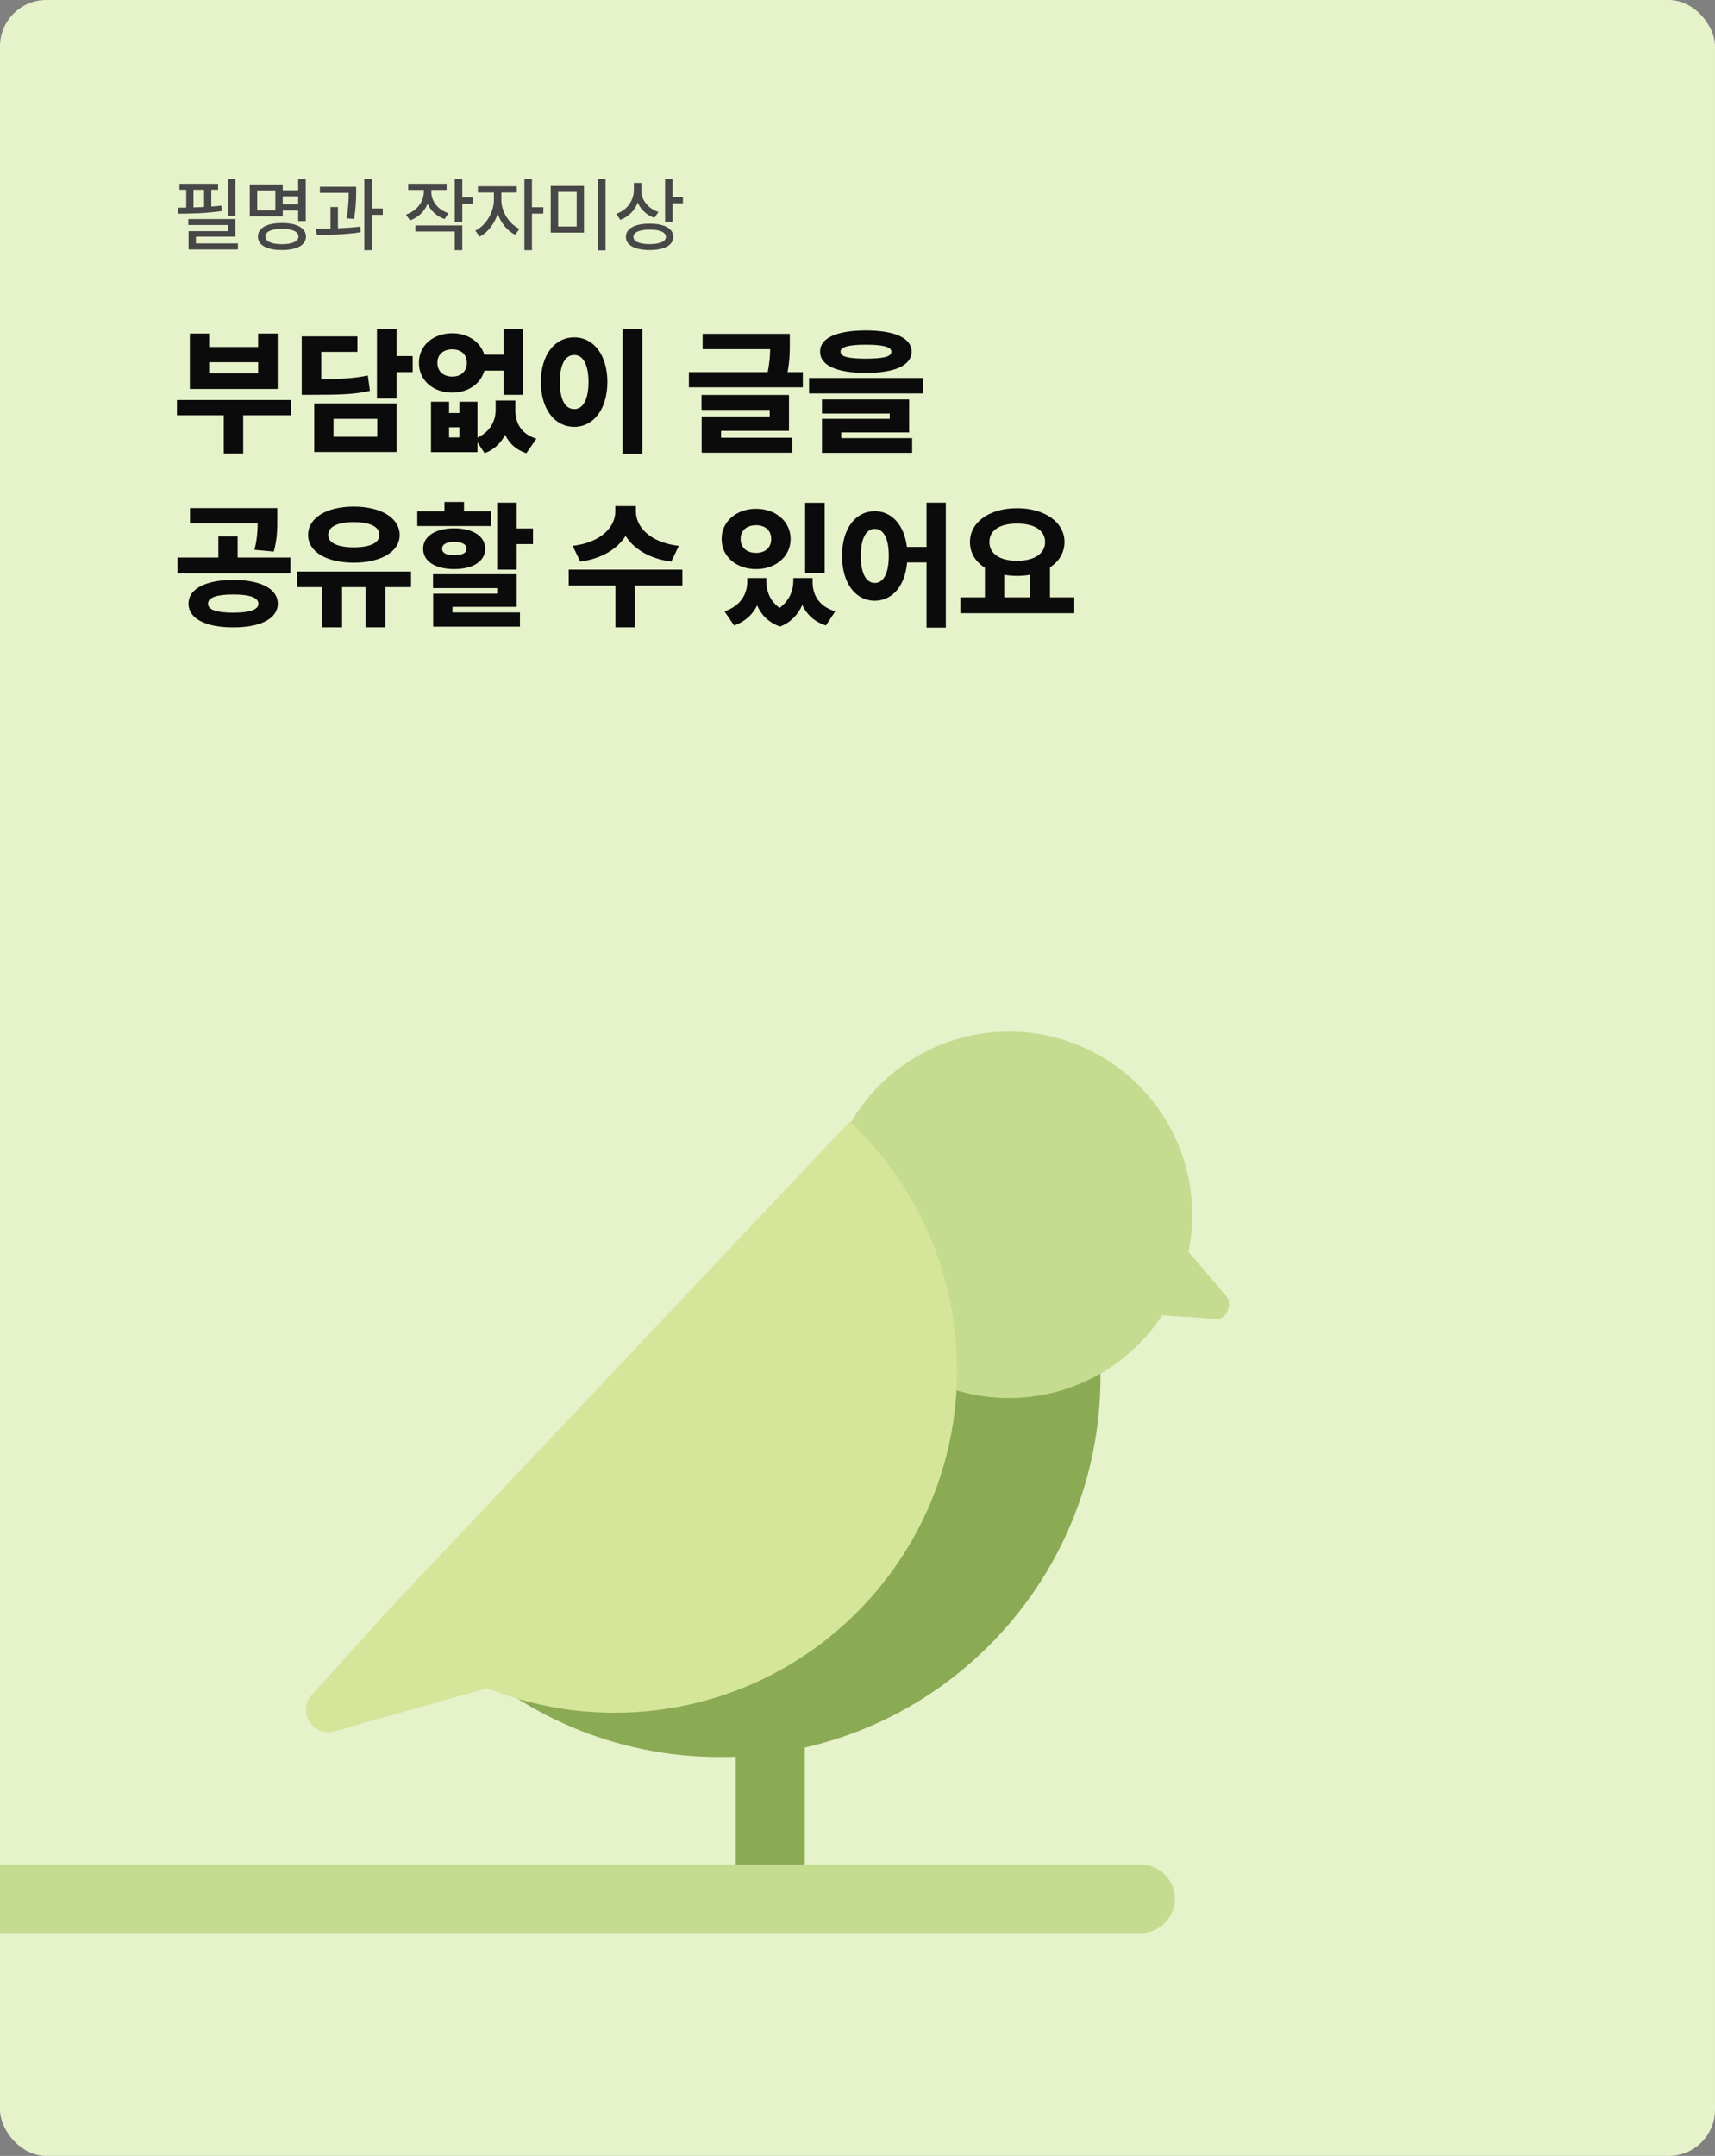<svg width="296" height="372" viewBox="0 0 296 372" fill="none" xmlns="http://www.w3.org/2000/svg">
<rect x="0" y="0" width="296" height="372" fill="#808080" stroke="none"/>
<g clip-path="url(#clip0_1788_36625)">
<rect width="296" height="372" rx="8" fill="#E6F2CA"/>
<path d="M40.637 30.912V37.242H39.324V30.912H40.637ZM30.656 35.834C31.121 35.834 31.627 35.827 32.147 35.82V32.744H30.984V31.719H37.643V32.744H36.467V35.643C37.062 35.602 37.649 35.547 38.203 35.478L38.258 36.422C35.81 36.791 32.96 36.88 30.807 36.873L30.656 35.834ZM32.502 38.828V37.803H40.637V40.838H33.815V42H41.06V43.039H32.543V39.895H39.352V38.828H32.502ZM33.391 35.793C33.992 35.773 34.607 35.752 35.223 35.718V32.744H33.391V35.793ZM52.764 30.912V38.145H51.465V36.326H48.799V37.324H43.111V31.828H48.799V32.84H51.465V30.912H52.764ZM44.397 36.285H47.527V32.867H44.397V36.285ZM44.52 40.824C44.513 39.341 46.085 38.48 48.662 38.486C51.226 38.48 52.798 39.341 52.805 40.824C52.798 42.301 51.226 43.142 48.662 43.135C46.085 43.142 44.513 42.301 44.52 40.824ZM45.805 40.824C45.798 41.645 46.864 42.13 48.662 42.137C50.446 42.13 51.513 41.645 51.52 40.824C51.513 39.963 50.446 39.491 48.662 39.484C46.864 39.491 45.798 39.963 45.805 40.824ZM48.799 35.273H51.465V33.879H48.799V35.273ZM61.473 32.225V32.977C61.466 34.009 61.466 35.588 61.117 37.775L59.832 37.68C60.147 35.725 60.181 34.296 60.188 33.277H55.211V32.225H61.473ZM54.527 39.471C55.293 39.464 56.148 39.457 57.043 39.437V35.725H58.328V39.395C59.627 39.341 60.96 39.259 62.184 39.102L62.252 40.072C59.702 40.482 56.852 40.537 54.678 40.523L54.527 39.471ZM62.881 43.162V30.912H64.193V35.971H66.066V37.078H64.193V43.162H62.881ZM74.447 33.113C74.44 34.679 75.527 36.162 77.4 36.791L76.744 37.803C75.356 37.324 74.338 36.367 73.805 35.164C73.272 36.483 72.205 37.529 70.769 38.035L70.072 37.023C71.986 36.374 73.142 34.788 73.148 33.1V32.772H70.455V31.719H77.086V32.772H74.447V33.113ZM71.699 39.949V38.897H79.793V43.162H78.494V39.949H71.699ZM78.494 38.295V30.912H79.793V34.057H81.57V35.15H79.793V38.295H78.494ZM86.533 34.522C86.526 36.456 87.805 38.616 89.664 39.498L88.926 40.51C87.552 39.853 86.458 38.473 85.904 36.873C85.344 38.616 84.195 40.127 82.801 40.824L82.035 39.799C83.894 38.903 85.241 36.593 85.248 34.522V33.223H82.486V32.143H89.199V33.223H86.533V34.522ZM90.512 43.162V30.912H91.811V35.766H93.779V36.859H91.811V43.162H90.512ZM100.793 32.088V40.141H95.051V32.088H100.793ZM96.336 39.088H99.535V33.113H96.336V39.088ZM103.213 43.19V30.912H104.512V43.19H103.213ZM110.691 32.867C110.685 34.474 111.819 35.971 113.645 36.572L112.947 37.598C111.607 37.126 110.603 36.169 110.069 34.959C109.536 36.333 108.497 37.413 107.068 37.94L106.371 36.9C108.285 36.224 109.393 34.59 109.406 32.758V31.555H110.691V32.867ZM108.025 40.865C108.025 39.43 109.591 38.589 112.141 38.596C114.656 38.589 116.201 39.43 116.201 40.865C116.201 42.315 114.656 43.142 112.141 43.135C109.591 43.142 108.025 42.315 108.025 40.865ZM109.324 40.865C109.317 41.672 110.37 42.109 112.141 42.123C113.897 42.109 114.937 41.672 114.93 40.865C114.937 40.086 113.897 39.621 112.141 39.621C110.37 39.621 109.317 40.086 109.324 40.865ZM114.793 38.309V30.912H116.092V33.988H117.869V35.082H116.092V38.309H114.793Z" fill="#474747"/>
<path d="M50.203 69.016V71.664H41.977V78.25H38.625V71.664H30.539V69.016H50.203ZM32.766 67.117V57.555H36.094V59.875H44.555V57.555H47.93V67.117H32.766ZM36.094 64.422H44.555V62.5H36.094V64.422ZM68.438 56.734V61.445H71.227V64.211H68.438V68.758H65.062V56.734H68.438ZM52.078 68.125V58.047H61.688V60.719H55.453V65.43C59.203 65.406 61.242 65.254 63.492 64.797L63.844 67.445C61.23 68.043 58.781 68.125 53.93 68.125H52.078ZM54.234 77.992V69.602H68.438V77.992H54.234ZM57.562 75.367H65.109V72.273H57.562V75.367ZM77.508 69.32V71.266H79.289V69.32H82.406V75.508C84.668 74.453 85.547 72.578 85.547 70.727V69.109H88.945V70.727C88.934 72.894 89.883 74.875 92.578 75.695L90.844 78.203C89.027 77.606 87.867 76.481 87.188 75.016C86.473 76.422 85.324 77.57 83.648 78.203L82.406 76.328V78.016H74.391V69.32H77.508ZM72.305 62.594C72.281 59.641 74.754 57.508 78.07 57.508C80.754 57.508 82.934 58.996 83.59 61.211H86.906V56.734H90.258V68.125H86.906V63.953H83.602C82.969 66.238 80.777 67.738 78.07 67.75C74.754 67.738 72.281 65.617 72.305 62.594ZM75.492 62.594C75.492 64.106 76.559 64.984 78.07 64.984C79.535 64.984 80.578 64.106 80.578 62.594C80.578 61.129 79.535 60.285 78.07 60.273C76.559 60.285 75.492 61.129 75.492 62.594ZM77.508 75.484H79.289V73.727H77.508V75.484ZM110.859 56.734V78.297H107.461V56.734H110.859ZM93.352 65.898C93.352 61.188 95.801 58.199 99.117 58.211C102.387 58.199 104.824 61.188 104.836 65.898C104.824 70.68 102.387 73.656 99.117 73.656C95.801 73.656 93.352 70.68 93.352 65.898ZM96.633 65.898C96.609 69.027 97.606 70.586 99.117 70.586C100.582 70.586 101.566 69.027 101.578 65.898C101.566 62.828 100.582 61.246 99.117 61.258C97.606 61.246 96.609 62.828 96.633 65.898ZM136.312 57.602V59.102C136.324 60.449 136.324 62.125 135.926 64.211H138.562V66.836H118.898V64.211H132.504C132.82 62.641 132.902 61.363 132.926 60.25H121.266V57.602H136.312ZM121.078 70.727V68.148H136.172V74.336H124.453V75.531H136.758V78.109H121.102V71.852H132.844V70.727H121.078ZM149.438 57.016C154.441 57.027 157.324 58.316 157.336 60.672C157.324 63.062 154.441 64.34 149.438 64.352C144.422 64.34 141.527 63.062 141.539 60.672C141.527 58.316 144.422 57.027 149.438 57.016ZM139.641 67.891V65.219H159.258V67.891H139.641ZM141.867 78.133V72.273H153.562V71.359H141.867V68.922H156.914V74.617H145.195V75.602H157.43V78.133H141.867ZM145.078 60.672C145.066 61.586 146.414 61.867 149.438 61.891C152.496 61.867 153.844 61.586 153.844 60.672C153.844 59.875 152.496 59.477 149.438 59.477C146.414 59.477 145.066 59.875 145.078 60.672ZM40.242 100.07C44.965 100.07 47.93 101.57 47.953 104.172C47.93 106.738 44.965 108.273 40.242 108.25C35.555 108.273 32.531 106.738 32.531 104.172C32.531 101.57 35.555 100.07 40.242 100.07ZM30.633 98.922V96.203H37.688V92.547H41.016V96.203H50.133V98.922H30.633ZM32.789 90.297V87.672H47.859V89.406C47.871 91.094 47.871 92.969 47.25 95.172L43.922 94.867C44.379 93.051 44.461 91.668 44.473 90.297H32.789ZM35.906 104.172C35.895 105.238 37.43 105.707 40.242 105.719C43.043 105.707 44.602 105.238 44.602 104.172C44.602 103.094 43.043 102.566 40.242 102.578C37.43 102.566 35.895 103.094 35.906 104.172ZM70.945 98.617V101.312H66.516V108.25H63.094V101.312H59.039V108.25H55.594V101.312H51.281V98.617H70.945ZM53.18 92.312C53.168 89.336 56.402 87.414 61.055 87.414C65.707 87.414 68.977 89.336 68.977 92.312C68.977 95.231 65.707 97.082 61.055 97.094C56.402 97.082 53.168 95.231 53.18 92.312ZM56.648 92.312C56.637 93.707 58.324 94.434 61.055 94.445C63.82 94.434 65.484 93.707 65.484 92.312C65.484 90.848 63.82 90.098 61.055 90.086C58.324 90.098 56.637 90.848 56.648 92.312ZM89.18 86.734V91.188H91.992V93.883H89.18V98.289H85.805V86.734H89.18ZM72.023 90.766V88.234H76.711V86.617H80.086V88.234H84.773V90.766H72.023ZM73.031 94.68C73.019 92.535 75.164 91.164 78.398 91.164C81.644 91.164 83.731 92.535 83.742 94.68C83.731 96.871 81.644 98.184 78.398 98.195C75.164 98.184 73.019 96.871 73.031 94.68ZM74.742 101.477V99.086H89.18V104.711H78.094V105.672H89.742V108.133H74.766V102.438H85.805V101.477H74.742ZM76.312 94.68C76.312 95.477 77.098 95.793 78.398 95.805C79.723 95.793 80.519 95.477 80.531 94.68C80.519 93.894 79.723 93.508 78.398 93.508C77.098 93.508 76.312 93.894 76.312 94.68ZM109.758 88.305C109.758 90.695 111.902 93.566 117.164 94.188L115.852 96.906C112.008 96.379 109.371 94.691 107.977 92.465C106.57 94.691 103.945 96.379 100.148 96.906L98.836 94.188C104.051 93.566 106.195 90.684 106.195 88.305V87.32H109.758V88.305ZM98.156 101.031V98.289H117.773V101.031H109.57V108.25H106.219V101.031H98.156ZM132.258 100.328C132.27 102.004 132.902 103.715 134.555 104.898C136.219 103.668 136.91 101.91 136.922 100.328V99.742H140.25V100.328C140.227 102.59 141.281 104.617 144.164 105.484L142.547 107.922C140.52 107.266 139.219 106 138.469 104.395C137.754 106.012 136.523 107.383 134.625 108.109C132.621 107.406 131.379 106.07 130.676 104.465C129.914 106.012 128.637 107.254 126.703 107.922L125.039 105.484C127.91 104.523 128.965 102.438 128.977 100.328V99.742H132.258V100.328ZM124.547 93.016C124.535 89.957 127.113 87.801 130.5 87.789C133.875 87.801 136.453 89.957 136.453 93.016C136.453 96.027 133.875 98.207 130.5 98.195C127.113 98.207 124.535 96.027 124.547 93.016ZM127.828 93.016C127.828 94.527 128.941 95.406 130.5 95.406C132.012 95.406 133.113 94.527 133.102 93.016C133.113 91.469 132.012 90.625 130.5 90.625C128.941 90.625 127.828 91.469 127.828 93.016ZM138.961 98.875V86.758H142.336V98.875H138.961ZM150.984 88.211C153.879 88.199 156.07 90.555 156.527 94.375H159.914V86.734H163.242V108.297H159.914V97.047H156.562C156.211 101.148 153.973 103.656 150.984 103.656C147.691 103.656 145.324 100.68 145.336 95.898C145.324 91.188 147.691 88.199 150.984 88.211ZM148.57 95.898C148.559 99.027 149.543 100.586 150.984 100.586C152.449 100.586 153.398 99.027 153.398 95.898C153.398 92.828 152.449 91.246 150.984 91.258C149.543 91.246 148.559 92.828 148.57 95.898ZM185.414 103.07V105.812H165.75V103.07H169.992V97.961C168.375 96.941 167.402 95.418 167.414 93.531C167.402 90.027 170.859 87.695 175.547 87.695C180.223 87.695 183.715 90.027 183.727 93.531C183.715 95.383 182.777 96.883 181.219 97.891V103.07H185.414ZM170.766 93.531C170.754 95.57 172.617 96.766 175.547 96.766C178.453 96.766 180.375 95.57 180.375 93.531C180.375 91.469 178.453 90.332 175.547 90.344C172.617 90.332 170.754 91.469 170.766 93.531ZM173.32 103.07H177.797V99.18C177.094 99.297 176.332 99.367 175.547 99.367C174.762 99.367 174.023 99.297 173.32 99.18V103.07Z" fill="#0B0B0B"/>
<g clip-path="url(#clip1_1788_36625)">
<path d="M-1 321.714H196.852C200.113 321.714 202.769 324.361 202.769 327.632C202.769 330.893 200.122 333.55 196.852 333.55H-1V321.724V321.714Z" fill="#C5DB8F"/>
<path d="M77.84 283.94C89.722 295.822 106.142 303.177 124.273 303.177C160.544 303.177 189.943 273.778 189.943 237.507C189.943 219.376 182.588 202.956 170.706 191.073L77.83 283.949L77.84 283.94Z" fill="#8AAB54"/>
<path d="M174.154 241.222C191.612 241.222 205.765 227.069 205.765 209.611C205.765 192.153 191.612 178 174.154 178C156.696 178 142.543 192.153 142.543 209.611C142.543 227.069 156.696 241.222 174.154 241.222Z" fill="#C5DB8F"/>
<path d="M65.549 279.478L53.837 292.419C51.237 295.293 54.016 299.774 57.75 298.724L84.748 291.105L78.812 279.487H65.549V279.478Z" fill="#D5E59A"/>
<path d="M65.549 279.403C76.543 289.782 91.488 295.974 107.804 295.501C140.417 294.565 166.101 267.378 165.165 234.765C164.702 218.459 157.669 203.882 146.675 193.503L65.549 279.403Z" fill="#D5E59A"/>
<path d="M204.83 215.661L211.646 223.649C212.809 225.01 211.674 227.695 209.973 227.581L198.847 226.825L196.691 219.726L204.83 215.67V215.661Z" fill="#C5DB8F"/>
<path d="M138.906 299.831H126.977V321.714H138.906V299.831Z" fill="#8AAB54"/>
</g>
</g>
<defs>
<clipPath id="clip0_1788_36625">
<rect width="296" height="372" rx="8" fill="white"/>
</clipPath>
<clipPath id="clip1_1788_36625">
<rect width="213.128" height="155.54" fill="white" transform="translate(-1 178)"/>
</clipPath>
</defs>
</svg>
